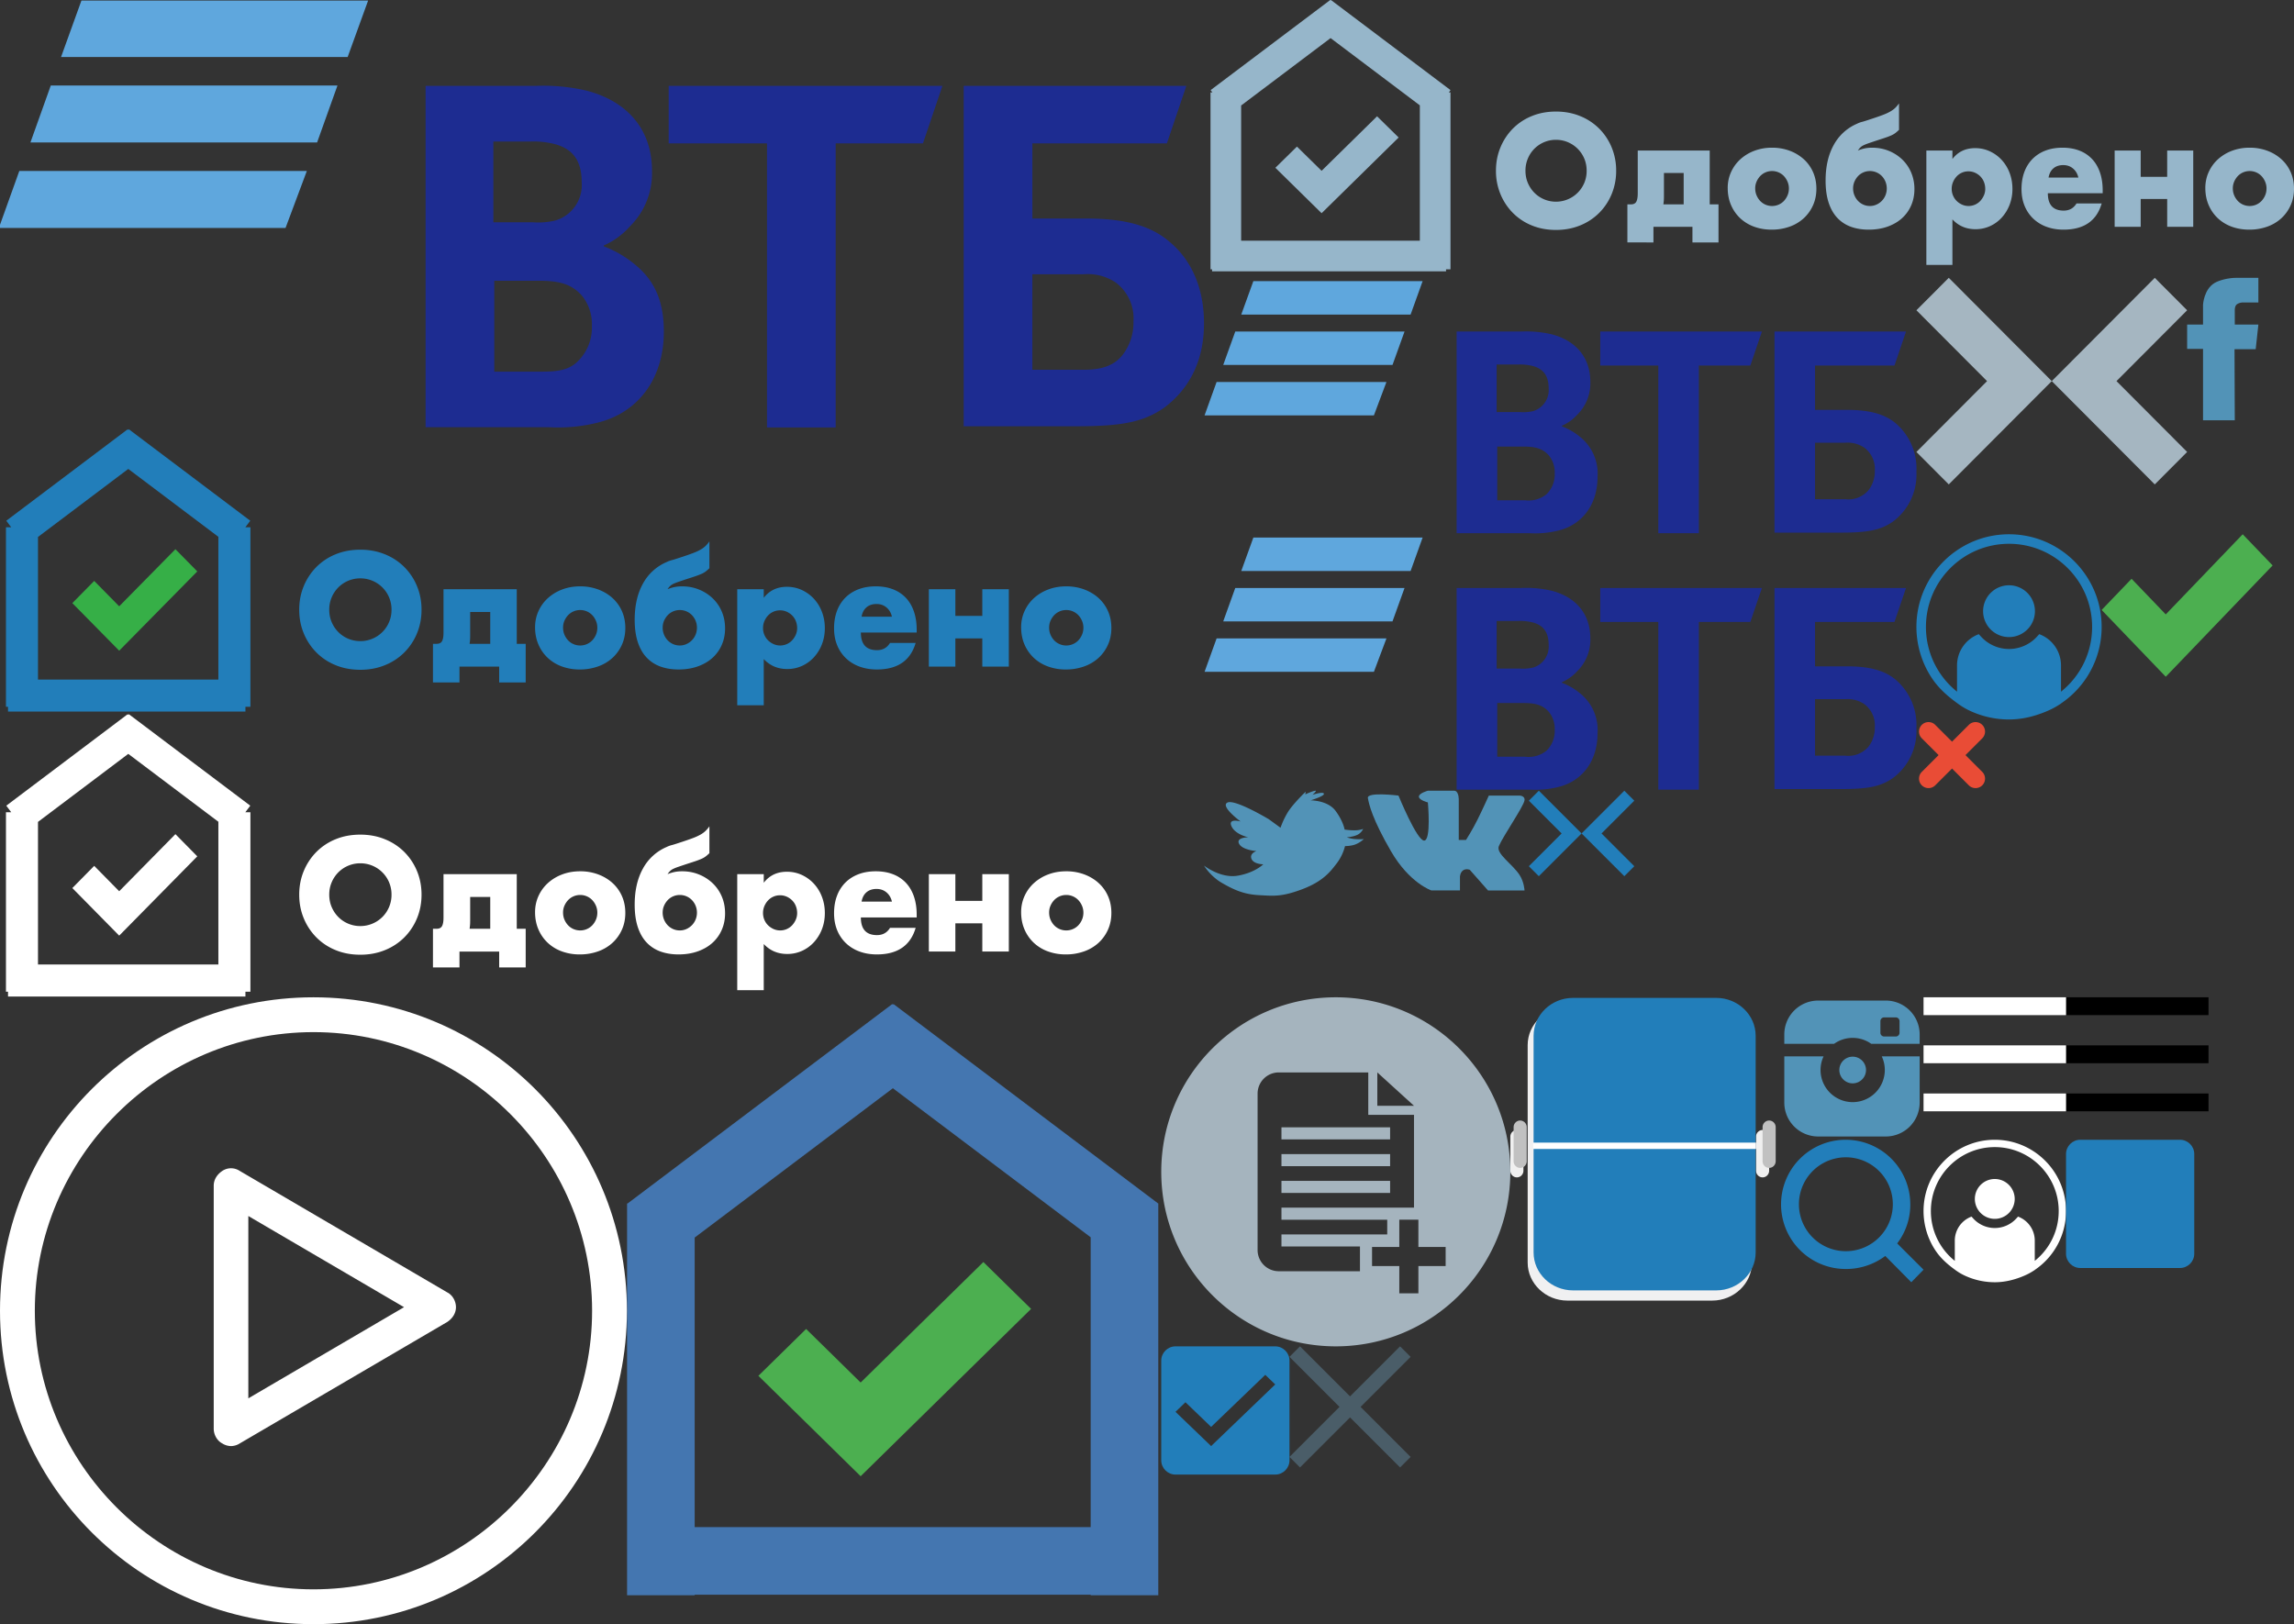 <svg width="322" height="228" viewBox="0 0 322 228" xmlns="http://www.w3.org/2000/svg" xmlns:xlink="http://www.w3.org/1999/xlink"><rect x="0" y="0" width="322" height="228" fill="#333333" stroke="none"/><svg data-name="Слой 1" viewBox="0 0 20 16" width="20" height="16" id="L1VzZXJzL2t1a2tvbWFoL3Byb2plY3RzL29kb2JyZW5vL3NyYy9tb2R1bGVzL21lbnUvc3ByaXRlLW1lbnUtYmxhY2suc3Zn" x="290" y="140" xmlns="http://www.w3.org/2000/svg"><title>sprite-menu1</title><path d="M0 0h20v2.5H0zm0 6.75h20v2.5H0zm0 6.75h20V16H0z"/></svg><svg data-name="Слой 1" viewBox="0 0 20 16" width="20" height="16" id="L1VzZXJzL2t1a2tvbWFoL3Byb2plY3RzL29kb2JyZW5vL3NyYy9tb2R1bGVzL21lbnUvc3ByaXRlLW1lbnUuc3Zn" x="270" y="140" xmlns="http://www.w3.org/2000/svg"><title>sprite-menu1</title><path fill="#fff" d="M0 0h20v2.5H0zm0 6.75h20v2.5H0zm0 6.75h20V16H0z"/></svg><svg width="26" height="26" viewBox="0 0 26 26" id="L1VzZXJzL2t1a2tvbWFoL3Byb2plY3RzL29kb2JyZW5vL3NyYy9tb2R1bGVzL21lbnUvc3ByaXRlLWNhYmluZXQtYmx1ZS5zdmc=" x="269" y="75" xmlns="http://www.w3.org/2000/svg"><title>cabinet-blue</title><g fill="none" fill-rule="evenodd"><path d="M15.7 13.233a3.63 3.63 0 0 0 .937-2.435 3.643 3.643 0 0 0-3.639-3.638 3.643 3.643 0 0 0-3.638 3.638c0 .9.333 1.766.938 2.436a3.646 3.646 0 0 0 2.7 1.199 3.647 3.647 0 0 0 2.701-1.2z" fill="#227EBA" fill-rule="nonzero"/><path d="M12.998 1.338c-6.43 0-11.66 5.232-11.66 11.664 0 3.574 1.61 6.89 4.364 9.096v-3.686a4.676 4.676 0 0 1 3.055-4.39l.3.333a5.322 5.322 0 0 0 3.941 1.75 5.322 5.322 0 0 0 3.941-1.75l.3-.332a4.676 4.676 0 0 1 3.056 4.39v3.686a11.6 11.6 0 0 0 4.367-9.097c0-6.432-5.232-11.664-11.664-11.664z"/><path d="M12.998 0C5.831 0 0 5.832 0 13.002c0 2.62.8 5.211 2.288 7.367.642.93 1.438 1.739 2.303 2.46.438.365.893.709 1.356 1.04.764.546 1.54.938 2.424 1.276a12.962 12.962 0 0 0 4.627.855 12.44 12.44 0 0 0 3.066-.398 15.63 15.63 0 0 0 2.252-.768 10.99 10.99 0 0 0 1.673-.873l.306-.196v-.014A12.932 12.932 0 0 0 26 13.001C26 5.833 20.168 0 12.998 0zm7.297 22.1v-3.688a4.676 4.676 0 0 0-3.055-4.39l-.3.333a5.322 5.322 0 0 1-3.941 1.75 5.322 5.322 0 0 1-3.941-1.75l-.3-.332a4.676 4.676 0 0 0-3.056 4.39v3.684a11.61 11.61 0 0 1-4.364-9.095c0-6.432 5.23-11.664 11.66-11.664C19.43 1.338 24.662 6.57 24.662 13c0 3.58-1.612 6.897-4.367 9.098z" fill="#227EBA" fill-rule="nonzero"/></g></svg><svg width="20" height="20" viewBox="0 0 20 20" id="L1VzZXJzL2t1a2tvbWFoL3Byb2plY3RzL29kb2JyZW5vL3NyYy9tb2R1bGVzL21lbnUvc3ByaXRlLWNhYmluZXQuc3Zn" x="270" y="160" xmlns="http://www.w3.org/2000/svg"><title>Group</title><g fill="none" fill-rule="evenodd"><path d="M12.076 10.18a2.79 2.79 0 0 0 .721-1.874A2.802 2.802 0 0 0 10 5.507a2.802 2.802 0 0 0-2.799 2.8c0 .692.256 1.357.722 1.873.53.586 1.287.922 2.077.922s1.547-.336 2.077-.922z" fill="#FFF" fill-rule="nonzero"/><path d="M9.999 1.029c-4.946 0-8.97 4.025-8.97 8.972a8.93 8.93 0 0 0 3.357 6.997v-2.835c0-1.53.957-2.862 2.35-3.376l.231.255A4.094 4.094 0 0 0 10 12.388a4.09 4.09 0 0 0 3.031-1.346l.231-.255a3.597 3.597 0 0 1 2.35 3.376V17a8.922 8.922 0 0 0 3.36-6.998c0-4.947-4.025-8.972-8.972-8.972z"/><path d="M9.999 0C4.486 0 0 4.486 0 10.001c0 2.015.615 4.009 1.76 5.668.494.714 1.106 1.337 1.772 1.892.336.28.686.545 1.043.8.587.42 1.184.721 1.865.982A9.97 9.97 0 0 0 9.999 20c.795 0 1.588-.11 2.358-.306a11.803 11.803 0 0 0 1.732-.59c.45-.19.875-.408 1.287-.673l.236-.15v-.01A9.948 9.948 0 0 0 20 10C20 4.486 15.514 0 9.999 0zm5.613 17v-2.837c0-1.53-.958-2.862-2.35-3.376l-.232.255A4.094 4.094 0 0 1 10 12.388a4.094 4.094 0 0 1-3.031-1.346l-.232-.255a3.597 3.597 0 0 0-2.35 3.376v2.835a8.93 8.93 0 0 1-3.357-6.997c0-4.947 4.024-8.972 8.97-8.972 4.947 0 8.972 4.025 8.972 8.972A8.922 8.922 0 0 1 15.61 17z" fill="#FFF" fill-rule="nonzero"/></g></svg><svg width="156" height="40" viewBox="0 0 156 40" id="L1VzZXJzL2t1a2tvbWFoL3Byb2plY3RzL29kb2JyZW5vL3NyYy9tb2R1bGVzL21lbnUvc3ByaXRlLWxvZ28tY29sb3Iuc3Zn" y="60" xmlns="http://www.w3.org/2000/svg"><title>Group 18 Copy 18</title><g fill="none" fill-rule="evenodd"><path d="M46.215 25.594c0 .635.117 1.221.35 1.758.233.536.548 1.002.946 1.398A4.332 4.332 0 0 0 50.575 30a4.382 4.382 0 0 0 3.074-1.25 4.365 4.365 0 0 0 1.306-3.156 4.37 4.37 0 0 0-.35-1.758 4.364 4.364 0 0 0-4.03-2.647 4.332 4.332 0 0 0-3.064 1.25 4.449 4.449 0 0 0-.946 1.397 4.365 4.365 0 0 0-.35 1.758zm-4.215 0c0-1.186.212-2.29.637-3.315a8.286 8.286 0 0 1 1.769-2.679 8.058 8.058 0 0 1 2.704-1.79c1.049-.43 2.203-.645 3.465-.645 1.247 0 2.399.215 3.454.646a8.146 8.146 0 0 1 2.725 1.79 8.204 8.204 0 0 1 1.778 2.678c.425 1.024.638 2.129.638 3.315s-.213 2.29-.638 3.314a8.204 8.204 0 0 1-1.778 2.68 8.146 8.146 0 0 1-2.725 1.79c-1.055.43-2.207.645-3.454.645-1.262 0-2.416-.215-3.465-.646a8.058 8.058 0 0 1-2.704-1.79 8.286 8.286 0 0 1-1.769-2.679C42.212 27.885 42 26.78 42 25.594zm26.814.318h-2.817v3.261c0 .282-.007.508-.02.678a9.22 9.22 0 0 1-.062.53h2.899v-4.47zm-7.526 4.468c.37 0 .624-.127.76-.38.138-.255.206-.65.206-1.187v-6.1h10.282v7.667h1.254v5.422h-3.722v-2.224h-5.572v2.224h-3.722V30.38h.514zm17.746-2.287c0 .367.065.702.195 1.006.13.304.301.568.514.794.212.226.466.403.76.53.296.127.607.19.936.19a2.338 2.338 0 0 0 1.697-.72c.212-.226.384-.49.514-.794.13-.304.195-.632.195-.985 0-.339-.065-.66-.195-.963a2.702 2.702 0 0 0-.514-.795 2.338 2.338 0 0 0-1.696-.72 2.338 2.338 0 0 0-1.697.72 2.743 2.743 0 0 0-.514.784c-.13.296-.195.614-.195.953zm-3.928-.042c0-.805.158-1.557.473-2.256a5.531 5.531 0 0 1 1.316-1.821 6.221 6.221 0 0 1 2.005-1.218c.774-.297 1.62-.445 2.54-.445a7.14 7.14 0 0 1 2.518.434c.775.29 1.447.692 2.015 1.208a5.407 5.407 0 0 1 1.327 1.842c.315.713.473 1.5.473 2.362 0 .86-.161 1.648-.483 2.361a5.597 5.597 0 0 1-1.327 1.842 5.9 5.9 0 0 1-2.025 1.197 7.537 7.537 0 0 1-2.56.424 7.213 7.213 0 0 1-2.509-.424 5.757 5.757 0 0 1-1.984-1.207 5.6 5.6 0 0 1-1.306-1.874c-.315-.728-.473-1.536-.473-2.425zm20.316-2.415a2.338 2.338 0 0 0-1.696.72 2.743 2.743 0 0 0-.514.784c-.13.296-.196.621-.196.974a2.572 2.572 0 0 0 .689 1.758 2.4 2.4 0 0 0 .76.54c.296.134.614.201.957.201.33 0 .64-.067.936-.2.294-.135.551-.315.77-.541.22-.226.391-.49.515-.794.123-.304.185-.625.185-.964a2.535 2.535 0 0 0-.7-1.758 2.372 2.372 0 0 0-1.706-.72zm4.154-5.866a6.275 6.275 0 0 1-.525.455 2.84 2.84 0 0 1-.565.328 9.76 9.76 0 0 1-.823.318c-.329.113-.76.254-1.295.424-.466.155-.843.282-1.131.38-.288.1-.52.191-.7.276a1.787 1.787 0 0 0-.42.265 2.278 2.278 0 0 0-.299.328l-.123.17c.315-.127.634-.226.956-.297.322-.07.689-.106 1.1-.106.836 0 1.621.148 2.355.445a6.037 6.037 0 0 1 1.922 1.228 5.574 5.574 0 0 1 1.285 1.864c.309.72.463 1.51.463 2.372 0 .833-.154 1.603-.463 2.309a5.27 5.27 0 0 1-1.305 1.82c-.562.51-1.248.908-2.057 1.198-.809.289-1.713.434-2.714.434-.918 0-1.755-.134-2.509-.403a4.952 4.952 0 0 1-1.943-1.25c-.541-.564-.96-1.288-1.254-2.17-.295-.883-.442-1.938-.442-3.166 0-1.977.384-3.66 1.151-5.051a6.836 6.836 0 0 1 3.331-3.04 3.73 3.73 0 0 1 .792-.285c.13-.036.295-.085.494-.149.198-.063.49-.159.874-.286.603-.197 1.11-.374 1.521-.53a7.468 7.468 0 0 0 1.049-.476 3.59 3.59 0 0 0 .72-.518 4.4 4.4 0 0 0 .555-.657v3.77zm12.317 8.408c0-.34-.058-.66-.175-.964a2.32 2.32 0 0 0-.504-.794 2.517 2.517 0 0 0-.77-.54 2.28 2.28 0 0 0-.957-.201 2.287 2.287 0 0 0-1.676.72c-.212.226-.384.49-.514.794-.13.303-.195.625-.195.964 0 .338.061.656.185.953.123.296.295.554.514.773.22.218.476.395.771.53.295.133.607.2.936.2a2.287 2.287 0 0 0 1.676-.72c.212-.226.383-.487.514-.783.13-.297.195-.608.195-.932zM107.205 39h-3.722V22.714h3.722v1.207c.795-1.03 1.878-1.546 3.248-1.546.754 0 1.457.152 2.108.455a5.347 5.347 0 0 1 1.697 1.24 5.62 5.62 0 0 1 1.12 1.842c.268.706.401 1.46.401 2.266 0 .805-.133 1.553-.4 2.245a5.799 5.799 0 0 1-1.111 1.821 5.13 5.13 0 0 1-1.676 1.228 4.956 4.956 0 0 1-2.097.445c-1.316 0-2.413-.466-3.29-1.398V39zm17.992-12.432c-.123-.536-.377-.967-.76-1.292-.385-.324-.85-.487-1.4-.487-.575 0-1.044.155-1.408.466-.363.31-.593.748-.689 1.313h4.257zm-4.36 2.224c0 1.652.755 2.478 2.263 2.478.808 0 1.418-.34 1.83-1.017h3.598c-.726 2.485-2.543 3.728-5.449 3.728-.891 0-1.707-.138-2.447-.413a5.434 5.434 0 0 1-1.902-1.176 5.245 5.245 0 0 1-1.224-1.821c-.287-.706-.431-1.497-.431-2.372 0-.904.137-1.72.41-2.446a5.162 5.162 0 0 1 1.173-1.853c.507-.509 1.12-.9 1.84-1.176.72-.275 1.532-.413 2.437-.413.891 0 1.693.138 2.406.413a4.856 4.856 0 0 1 1.81 1.197c.493.522.87 1.161 1.13 1.916.26.756.391 1.607.391 2.553v.402h-7.834zm17.047-2.33v-3.748h3.722v10.864h-3.722v-3.96h-3.783v3.96h-3.722V22.714h3.722v3.748h3.783zm9.377 1.631c0 .367.065.702.195 1.006.13.304.302.568.514.794a2.338 2.338 0 0 0 1.696.72 2.338 2.338 0 0 0 1.697-.72c.213-.226.384-.49.514-.794.13-.304.196-.632.196-.985 0-.339-.066-.66-.196-.963a2.702 2.702 0 0 0-.514-.795 2.338 2.338 0 0 0-1.696-.72 2.338 2.338 0 0 0-1.697.72 2.743 2.743 0 0 0-.514.784c-.13.296-.195.614-.195.953zm-3.928-.042c0-.805.158-1.557.473-2.256a5.531 5.531 0 0 1 1.316-1.821 6.221 6.221 0 0 1 2.005-1.218c.775-.297 1.621-.445 2.54-.445a7.14 7.14 0 0 1 2.519.434c.774.29 1.446.692 2.015 1.208a5.407 5.407 0 0 1 1.326 1.842c.315.713.473 1.5.473 2.362 0 .86-.161 1.648-.483 2.361a5.597 5.597 0 0 1-1.327 1.842 5.9 5.9 0 0 1-2.025 1.197 7.537 7.537 0 0 1-2.56.424 7.213 7.213 0 0 1-2.509-.424 5.757 5.757 0 0 1-1.984-1.207 5.6 5.6 0 0 1-1.306-1.874c-.315-.728-.473-1.536-.473-2.425z" fill="#227EBA"/><g fill-rule="nonzero"><path fill="#36AF47" d="M27.692 20.213l-3.069-3.116-7.892 8.014-3.508-3.562-3.07 3.116 6.578 6.679z"/><path d="M30.653 15.358l-12.648-9.53-12.672 9.55v20.017h25.32V15.358zm3.785-1.34h.711v25.198h-.699v.676H1.126v-.676h-.29V14.018h.737l-.691-.917L17.924.259l.081.108.082-.108L35.129 13.1l-.691.917z" fill="#227EBA"/></g></g></svg><svg width="156" height="40" viewBox="0 0 156 40" id="L1VzZXJzL2t1a2tvbWFoL3Byb2plY3RzL29kb2JyZW5vL3NyYy9tb2R1bGVzL21lbnUvc3ByaXRlLWxvZ28td2hpdGUuc3Zn" y="100" xmlns="http://www.w3.org/2000/svg"><title>Group 18 Copy 18</title><g fill="#FFF" fill-rule="evenodd"><path d="M46.215 25.594c0 .635.117 1.221.35 1.758.233.536.548 1.002.946 1.398A4.332 4.332 0 0 0 50.575 30a4.382 4.382 0 0 0 3.074-1.25 4.365 4.365 0 0 0 1.306-3.156 4.37 4.37 0 0 0-.35-1.758 4.364 4.364 0 0 0-4.03-2.647 4.332 4.332 0 0 0-3.064 1.25 4.449 4.449 0 0 0-.946 1.397 4.365 4.365 0 0 0-.35 1.758zm-4.215 0c0-1.186.212-2.29.637-3.315a8.286 8.286 0 0 1 1.769-2.679 8.058 8.058 0 0 1 2.704-1.79c1.049-.43 2.203-.645 3.465-.645 1.247 0 2.399.215 3.454.646a8.146 8.146 0 0 1 2.725 1.79 8.204 8.204 0 0 1 1.778 2.678c.425 1.024.638 2.129.638 3.315s-.213 2.29-.638 3.314a8.204 8.204 0 0 1-1.778 2.68 8.146 8.146 0 0 1-2.725 1.79c-1.055.43-2.207.645-3.454.645-1.262 0-2.416-.215-3.465-.646a8.058 8.058 0 0 1-2.704-1.79 8.286 8.286 0 0 1-1.769-2.679C42.212 27.885 42 26.78 42 25.594zm26.814.318h-2.817v3.261c0 .282-.007.508-.02.678a9.22 9.22 0 0 1-.062.53h2.899v-4.47zm-7.526 4.468c.37 0 .624-.127.76-.38.138-.255.206-.65.206-1.187v-6.1h10.282v7.667h1.254v5.422h-3.722v-2.224h-5.572v2.224h-3.722V30.38h.514zm17.746-2.287c0 .367.065.702.195 1.006.13.304.301.568.514.794.212.226.466.403.76.53.296.127.607.19.936.19a2.338 2.338 0 0 0 1.697-.72c.212-.226.384-.49.514-.794.13-.304.195-.632.195-.985 0-.339-.065-.66-.195-.963a2.702 2.702 0 0 0-.514-.795 2.338 2.338 0 0 0-1.696-.72 2.338 2.338 0 0 0-1.697.72 2.743 2.743 0 0 0-.514.784c-.13.296-.195.614-.195.953zm-3.928-.042c0-.805.158-1.557.473-2.256a5.531 5.531 0 0 1 1.316-1.821 6.221 6.221 0 0 1 2.005-1.218c.774-.297 1.62-.445 2.54-.445a7.14 7.14 0 0 1 2.518.434c.775.29 1.447.692 2.015 1.208a5.407 5.407 0 0 1 1.327 1.842c.315.713.473 1.5.473 2.362 0 .86-.161 1.648-.483 2.361a5.597 5.597 0 0 1-1.327 1.842 5.9 5.9 0 0 1-2.025 1.197 7.537 7.537 0 0 1-2.56.424 7.213 7.213 0 0 1-2.509-.424 5.757 5.757 0 0 1-1.984-1.207 5.6 5.6 0 0 1-1.306-1.874c-.315-.728-.473-1.536-.473-2.425zm20.316-2.415a2.338 2.338 0 0 0-1.696.72 2.743 2.743 0 0 0-.514.784c-.13.296-.196.621-.196.974a2.572 2.572 0 0 0 .689 1.758 2.4 2.4 0 0 0 .76.54c.296.134.614.201.957.201.33 0 .64-.067.936-.2.294-.135.551-.315.77-.541.22-.226.391-.49.515-.794.123-.304.185-.625.185-.964a2.535 2.535 0 0 0-.7-1.758 2.372 2.372 0 0 0-1.706-.72zm4.154-5.866a6.275 6.275 0 0 1-.525.455 2.84 2.84 0 0 1-.565.328 9.76 9.76 0 0 1-.823.318c-.329.113-.76.254-1.295.424-.466.155-.843.282-1.131.38-.288.1-.52.191-.7.276a1.787 1.787 0 0 0-.42.265 2.278 2.278 0 0 0-.299.328l-.123.17c.315-.127.634-.226.956-.297.322-.07.689-.106 1.1-.106.836 0 1.621.148 2.355.445a6.037 6.037 0 0 1 1.922 1.228 5.574 5.574 0 0 1 1.285 1.864c.309.72.463 1.51.463 2.372 0 .833-.154 1.603-.463 2.309a5.27 5.27 0 0 1-1.305 1.82c-.562.51-1.248.908-2.057 1.198-.809.289-1.713.434-2.714.434-.918 0-1.755-.134-2.509-.403a4.952 4.952 0 0 1-1.943-1.25c-.541-.564-.96-1.288-1.254-2.17-.295-.883-.442-1.938-.442-3.166 0-1.977.384-3.66 1.151-5.051a6.836 6.836 0 0 1 3.331-3.04 3.73 3.73 0 0 1 .792-.285c.13-.036.295-.085.494-.149.198-.063.49-.159.874-.286.603-.197 1.11-.374 1.521-.53a7.468 7.468 0 0 0 1.049-.476 3.59 3.59 0 0 0 .72-.518 4.4 4.4 0 0 0 .555-.657v3.77zm12.317 8.408c0-.34-.058-.66-.175-.964a2.32 2.32 0 0 0-.504-.794 2.517 2.517 0 0 0-.77-.54 2.28 2.28 0 0 0-.957-.201 2.287 2.287 0 0 0-1.676.72c-.212.226-.384.49-.514.794-.13.303-.195.625-.195.964 0 .338.061.656.185.953.123.296.295.554.514.773.22.218.476.395.771.53.295.133.607.2.936.2a2.287 2.287 0 0 0 1.676-.72c.212-.226.383-.487.514-.783.13-.297.195-.608.195-.932zM107.205 39h-3.722V22.714h3.722v1.207c.795-1.03 1.878-1.546 3.248-1.546.754 0 1.457.152 2.108.455a5.347 5.347 0 0 1 1.697 1.24 5.62 5.62 0 0 1 1.12 1.842c.268.706.401 1.46.401 2.266 0 .805-.133 1.553-.4 2.245a5.799 5.799 0 0 1-1.111 1.821 5.13 5.13 0 0 1-1.676 1.228 4.956 4.956 0 0 1-2.097.445c-1.316 0-2.413-.466-3.29-1.398V39zm17.992-12.432c-.123-.536-.377-.967-.76-1.292-.385-.324-.85-.487-1.4-.487-.575 0-1.044.155-1.408.466-.363.31-.593.748-.689 1.313h4.257zm-4.36 2.224c0 1.652.755 2.478 2.263 2.478.808 0 1.418-.34 1.83-1.017h3.598c-.726 2.485-2.543 3.728-5.449 3.728-.891 0-1.707-.138-2.447-.413a5.434 5.434 0 0 1-1.902-1.176 5.245 5.245 0 0 1-1.224-1.821c-.287-.706-.431-1.497-.431-2.372 0-.904.137-1.72.41-2.446a5.162 5.162 0 0 1 1.173-1.853c.507-.509 1.12-.9 1.84-1.176.72-.275 1.532-.413 2.437-.413.891 0 1.693.138 2.406.413a4.856 4.856 0 0 1 1.81 1.197c.493.522.87 1.161 1.13 1.916.26.756.391 1.607.391 2.553v.402h-7.834zm17.047-2.33v-3.748h3.722v10.864h-3.722v-3.96h-3.783v3.96h-3.722V22.714h3.722v3.748h3.783zm9.377 1.631c0 .367.065.702.195 1.006.13.304.302.568.514.794a2.338 2.338 0 0 0 1.696.72 2.338 2.338 0 0 0 1.697-.72c.213-.226.384-.49.514-.794.13-.304.196-.632.196-.985 0-.339-.066-.66-.196-.963a2.702 2.702 0 0 0-.514-.795 2.338 2.338 0 0 0-1.696-.72 2.338 2.338 0 0 0-1.697.72 2.743 2.743 0 0 0-.514.784c-.13.296-.195.614-.195.953zm-3.928-.042c0-.805.158-1.557.473-2.256a5.531 5.531 0 0 1 1.316-1.821 6.221 6.221 0 0 1 2.005-1.218c.775-.297 1.621-.445 2.54-.445a7.14 7.14 0 0 1 2.519.434c.774.29 1.446.692 2.015 1.208a5.407 5.407 0 0 1 1.326 1.842c.315.713.473 1.5.473 2.362 0 .86-.161 1.648-.483 2.361a5.597 5.597 0 0 1-1.327 1.842 5.9 5.9 0 0 1-2.025 1.197 7.537 7.537 0 0 1-2.56.424 7.213 7.213 0 0 1-2.509-.424 5.757 5.757 0 0 1-1.984-1.207 5.6 5.6 0 0 1-1.306-1.874c-.315-.728-.473-1.536-.473-2.425z"/><g fill-rule="nonzero"><path d="M27.692 20.213l-3.069-3.116-7.892 8.014-3.508-3.562-3.07 3.116 6.578 6.679z"/><path d="M30.653 15.358l-12.648-9.53-12.672 9.55v20.017h25.32V15.358zm3.785-1.34h.711v25.198h-.699v.676H1.126v-.676h-.29V14.018h.737l-.691-.917L17.924.259l.081.108.082-.108L35.129 13.1l-.691.917z"/></g></g></svg><svg width="10" height="10" viewBox="0 0 10 10" id="L1VzZXJzL2t1a2tvbWFoL3Byb2plY3RzL29kb2JyZW5vL3NyYy9tb2R1bGVzL2RvY3Mvc3ByaXRlLWRlbGV0ZS5zdmc=" x="269" y="101" xmlns="http://www.w3.org/2000/svg"><title>Combined Shape</title><path d="M5 3.114L2.643.757A1.333 1.333 0 0 0 .757 2.643L3.114 5 .757 7.357a1.333 1.333 0 1 0 1.886 1.886L5 6.886l2.357 2.357a1.333 1.333 0 1 0 1.886-1.886L6.886 5l2.357-2.357A1.333 1.333 0 1 0 7.357.757L5 3.114z" fill="#E94C36" fill-rule="evenodd"/></svg><svg width="49" height="49" viewBox="0 0 49 49" id="L1VzZXJzL2t1a2tvbWFoL3Byb2plY3RzL29kb2JyZW5vL3NyYy9tb2R1bGVzL2RvY3Mvc3ByaXRlLXVwbG9hZC5zdmc=" x="163" y="140" xmlns="http://www.w3.org/2000/svg"><title>Group</title><g fill="#A5B4BE"><path d="M16.874 18.252h15.25v1.694h-15.25zm0 7.518h15.25v1.694h-15.25zm0-3.759h15.25v1.694h-15.25z"/><path d="M24.5 0C10.968 0 0 10.97 0 24.5S10.969 49 24.5 49C38.03 49 49 38.03 49 24.5S38.03 0 24.5 0zm5.829 10.546l5.148 4.682h-5.148v-4.682zm-2.436 24.501v3.407H16.5a2.976 2.976 0 0 1-2.977-2.977V13.522a2.977 2.977 0 0 1 2.977-2.976h12.559v5.953h6.418v13.028H31.72v.002H16.874v1.694H31.72v2.064H16.874v1.695h11.02v.065zm12.027 2.68h-3.826v3.827h-2.68v-3.826h-3.826v-2.68h3.826V31.22h2.68v3.827h3.826v2.68z"/></g></svg><svg width="75" height="84" viewBox="0 0 75 84" id="L1VzZXJzL2t1a2tvbWFoL3Byb2plY3RzL29kb2JyZW5vL3NyYy9tb2R1bGVzL2RvbmUvc3ByaXRlLWxvZ28tYmlnLnN2Zw==" x="88" y="140" xmlns="http://www.w3.org/2000/svg"><title>Group 27</title><g fill="none"><path fill="#4CAF50" d="M56.73 43.741l-6.698-6.577-17.225 16.913-7.656-7.517-6.699 6.577 14.355 14.094z"/><path d="M65.095 33.689L37.33 12.766 9.509 33.73v40.641h55.586V33.69zm9.47-4.746h.02v.014l.02.016-.02.027v54.94h-9.49v-.077H9.51v.077H.019V28.943h.075l37.156-28 .08.107.08-.106 37.156 27.999z" fill="#4476B0"/></g></svg><svg width="10" height="20" viewBox="0 0 10 20" id="L1VzZXJzL2t1a2tvbWFoL3Byb2plY3RzL29kb2JyZW5vL3NyYy9tb2R1bGVzL2Zvb3Rlci9zcHJpdGUtZmIuc3Zn" x="307" y="39" xmlns="http://www.w3.org/2000/svg"><title>facebook</title><path d="M2.232 20h4.456l-.036-9.98h2.971L10 6.563H6.688V4.456s0-.56.334-.77c.333-.209.717-.229.717-.229H10V0H6.906C5.769 0 4.488.338 3.84.73c-1.5.904-1.61 3.051-1.61 3.051v2.782H0V9.98h2.232V20z" fill="#5293B7"/></svg><svg width="20" height="20" viewBox="0 0 20 20" id="L1VzZXJzL2t1a2tvbWFoL3Byb2plY3RzL29kb2JyZW5vL3NyYy9tb2R1bGVzL2Zvb3Rlci9zcHJpdGUtaW5zLnN2Zw==" x="250" y="140" xmlns="http://www.w3.org/2000/svg"><title>instagram</title><path d="M11.925 10.207c0-1.032-.84-1.872-1.872-1.872s-1.872.84-1.872 1.872c0 1.033.84 1.873 1.872 1.873 1.033 0 1.872-.84 1.872-1.873zm2.638 0a4.515 4.515 0 0 1-4.51 4.51 4.515 4.515 0 0 1-4.51-4.51c0-.685.154-1.334.428-1.916H.456v6.5a4.754 4.754 0 0 0 4.748 4.748h9.503a4.754 4.754 0 0 0 4.749-4.749V8.291h-5.321c.274.582.428 1.231.428 1.916zm-.618-6.86a.53.53 0 0 1 .528-.528h1.63a.53.53 0 0 1 .528.528v1.63a.53.53 0 0 1-.528.528h-1.63a.529.529 0 0 1-.528-.528v-1.63zm-3.892 2.35c.972 0 1.873.31 2.61.835h6.793V5.21A4.754 4.754 0 0 0 14.707.46H5.204A4.754 4.754 0 0 0 .456 5.21v1.322h6.987a4.483 4.483 0 0 1 2.61-.835z" fill="#5293B7"/></svg><svg width="153" height="39" viewBox="0 0 153 39" id="L1VzZXJzL2t1a2tvbWFoL3Byb2plY3RzL29kb2JyZW5vL3NyYy9tb2R1bGVzL2Zvb3Rlci9zcHJpdGUtbG9nby5zdmc=" x="169" xmlns="http://www.w3.org/2000/svg"><title>Group 18 Copy 18</title><g fill="#96B6CA" fill-rule="evenodd"><path d="M45.124 24.97c0 .626.115 1.204.344 1.733.229.529.539.988.93 1.378a4.244 4.244 0 0 0 3.01 1.232 4.305 4.305 0 0 0 3.96-2.61 4.315 4.315 0 0 0 .343-1.733c0-.627-.114-1.204-.343-1.733a4.303 4.303 0 0 0-2.314-2.286 4.244 4.244 0 0 0-1.646-.324 4.244 4.244 0 0 0-3.94 2.61 4.315 4.315 0 0 0-.344 1.733zm-4.142 0c0-1.17.209-2.259.627-3.268a8.171 8.171 0 0 1 1.737-2.641 7.916 7.916 0 0 1 2.657-1.764c1.03-.425 2.165-.637 3.405-.637 1.226 0 2.357.212 3.394.637a8.003 8.003 0 0 1 2.677 1.764 8.09 8.09 0 0 1 1.748 2.641 8.461 8.461 0 0 1 .627 3.268 8.47 8.47 0 0 1-.627 3.267 8.09 8.09 0 0 1-1.748 2.641 8.003 8.003 0 0 1-2.677 1.765c-1.037.424-2.168.637-3.394.637-1.24 0-2.374-.213-3.405-.637a7.916 7.916 0 0 1-2.657-1.765 8.171 8.171 0 0 1-1.737-2.64 8.461 8.461 0 0 1-.627-3.268zm26.348.313h-2.768v3.215c0 .279-.007.501-.02.668a7.815 7.815 0 0 1-.061.522h2.849v-4.405zm-7.395 4.405c.363 0 .613-.125.747-.375.135-.251.202-.64.202-1.17V22.13h10.103v7.558h1.232v5.345h-3.657v-2.192h-5.475v2.192H59.43v-5.345h.505zm17.437-2.255c0 .362.064.693.192.992.128.3.296.56.505.783a2.29 2.29 0 0 0 1.667.71 2.29 2.29 0 0 0 1.667-.71c.209-.223.377-.484.505-.783.128-.3.192-.623.192-.97 0-.335-.064-.651-.192-.95-.128-.3-.296-.56-.505-.784a2.29 2.29 0 0 0-1.667-.71 2.29 2.29 0 0 0-1.667.71c-.209.223-.377.48-.505.773a2.317 2.317 0 0 0-.192.94zm-3.86-.041c0-.794.155-1.535.465-2.224a5.456 5.456 0 0 1 1.293-1.795 6.11 6.11 0 0 1 1.97-1.201 6.904 6.904 0 0 1 2.496-.438 6.98 6.98 0 0 1 2.475.428 6.084 6.084 0 0 1 1.98 1.19 5.33 5.33 0 0 1 1.303 1.816c.31.703.465 1.479.465 2.328 0 .85-.158 1.625-.475 2.328a5.517 5.517 0 0 1-1.303 1.817 5.794 5.794 0 0 1-1.99 1.18 7.384 7.384 0 0 1-2.516.417c-.889 0-1.71-.14-2.465-.418a5.654 5.654 0 0 1-1.95-1.19 5.52 5.52 0 0 1-1.283-1.848c-.31-.717-.464-1.513-.464-2.39zm19.963-2.38a2.29 2.29 0 0 0-1.667.71c-.208.222-.377.48-.505.772a2.369 2.369 0 0 0-.192.96c0 .334.061.651.182.95.121.3.286.56.495.783.209.223.458.4.748.533.29.132.603.198.94.198.323 0 .63-.066.919-.198a2.42 2.42 0 0 0 1.263-1.315c.12-.3.181-.617.181-.95a2.506 2.506 0 0 0-.687-1.734 2.33 2.33 0 0 0-1.677-.71zm4.082-5.784a6.35 6.35 0 0 1-.515.449c-.155.118-.34.226-.556.324a9.572 9.572 0 0 1-.808.313c-.324.111-.748.25-1.273.417-.458.153-.829.279-1.111.376a6.75 6.75 0 0 0-.687.272c-.176.083-.314.17-.415.26a2.4 2.4 0 0 0-.293.324l-.12.167a5.86 5.86 0 0 1 .939-.292 5.06 5.06 0 0 1 1.08-.104c.822 0 1.593.146 2.314.438a5.93 5.93 0 0 1 1.89 1.211c.538.515.96 1.127 1.262 1.837a5.9 5.9 0 0 1 .455 2.339c0 .821-.152 1.58-.455 2.276a5.196 5.196 0 0 1-1.283 1.795c-.552.501-1.226.894-2.02 1.18-.795.285-1.684.428-2.667.428-.903 0-1.725-.132-2.466-.397a4.864 4.864 0 0 1-1.909-1.232c-.532-.557-.943-1.27-1.232-2.14-.29-.87-.435-1.91-.435-3.121 0-1.949.377-3.609 1.132-4.98a6.725 6.725 0 0 1 3.273-2.996 3.659 3.659 0 0 1 .778-.282c.128-.035.29-.083.485-.146.195-.063.481-.157.858-.282a36.479 36.479 0 0 0 1.496-.522c.404-.153.747-.31 1.03-.47.283-.16.519-.33.707-.511.189-.181.37-.397.546-.647v3.716zm12.103 8.289c0-.334-.057-.65-.172-.95-.114-.3-.28-.56-.495-.783a2.473 2.473 0 0 0-.758-.532 2.235 2.235 0 0 0-.94-.199 2.247 2.247 0 0 0-1.647.71 2.665 2.665 0 0 0-.504.783 2.39 2.39 0 0 0-.192.95c0 .334.06.647.182.94.121.292.29.546.505.762.215.215.468.39.758.522s.596.198.919.198a2.247 2.247 0 0 0 1.647-.71c.208-.223.377-.48.505-.772a2.27 2.27 0 0 0 .192-.919zm-4.607 10.669h-3.657V22.13h3.657v1.19c.781-1.016 1.845-1.524 3.192-1.524.741 0 1.432.15 2.071.45.64.298 1.196.705 1.667 1.22a5.572 5.572 0 0 1 1.102 1.817c.262.696.394 1.44.394 2.234a6.12 6.12 0 0 1-.394 2.213 5.72 5.72 0 0 1-1.092 1.796 5.041 5.041 0 0 1-1.646 1.21 4.856 4.856 0 0 1-2.061.44c-1.293 0-2.37-.46-3.233-1.379v6.389zm17.68-12.256c-.122-.529-.37-.953-.748-1.273-.377-.32-.835-.48-1.374-.48-.566 0-1.027.152-1.384.459-.357.306-.583.737-.677 1.294h4.183zm-4.284 2.192c0 1.629.74 2.443 2.223 2.443.794 0 1.394-.334 1.798-1.002h3.536c-.714 2.45-2.499 3.675-5.355 3.675-.875 0-1.677-.136-2.404-.407a5.337 5.337 0 0 1-1.869-1.16 5.172 5.172 0 0 1-1.202-1.795c-.283-.696-.425-1.475-.425-2.338 0-.891.135-1.695.405-2.412a5.09 5.09 0 0 1 1.151-1.827 5.08 5.08 0 0 1 1.809-1.158c.707-.272 1.505-.407 2.394-.407.876 0 1.664.135 2.364.407a4.77 4.77 0 0 1 1.778 1.18c.485.514.855 1.144 1.111 1.889.256.745.384 1.583.384 2.516v.396h-7.698zm16.75-2.296V22.13h3.657v10.711H135.2v-3.904h-3.718v3.904h-3.657v-10.71h3.657v3.695h3.718zm9.214 1.607c0 .362.064.693.192.992.128.3.296.56.505.783a2.29 2.29 0 0 0 1.667.71 2.29 2.29 0 0 0 1.667-.71c.209-.223.377-.484.505-.783.128-.3.192-.623.192-.97 0-.335-.064-.651-.192-.95-.128-.3-.296-.56-.505-.784a2.29 2.29 0 0 0-1.667-.71 2.29 2.29 0 0 0-1.667.71c-.209.223-.377.48-.505.773a2.317 2.317 0 0 0-.192.94zm-3.86-.041c0-.794.155-1.535.465-2.224a5.456 5.456 0 0 1 1.293-1.795 6.11 6.11 0 0 1 1.97-1.201 6.904 6.904 0 0 1 2.496-.438 6.98 6.98 0 0 1 2.475.428 6.084 6.084 0 0 1 1.98 1.19 5.33 5.33 0 0 1 1.303 1.816c.31.703.465 1.479.465 2.328 0 .85-.158 1.625-.475 2.328a5.517 5.517 0 0 1-1.303 1.817 5.794 5.794 0 0 1-1.99 1.18 7.384 7.384 0 0 1-2.516.417c-.889 0-1.71-.14-2.465-.418a5.654 5.654 0 0 1-1.95-1.19 5.52 5.52 0 0 1-1.283-1.848c-.31-.717-.464-1.513-.464-2.39z" transform="translate(0 -1)"/><g fill-rule="nonzero"><path d="M27.321 20.302l-3.028-2.976-7.786 7.652-3.461-3.401-3.028 2.976 6.489 6.377z" transform="translate(0 -1)"/><path d="M30.298 15.79L17.769 6.347l-12.554 9.46V34.79h25.083v-19zm4.06-1.812h.242V38.81h-.624v.283H1.134v-.283h-.22V13.978h.266l-.248-.33L17.728.994l.041.054.041-.054L34.606 13.65l-.248.329z" transform="translate(0 -1)"/></g></g></svg><svg width="23" height="15" viewBox="0 0 23 15" id="L1VzZXJzL2t1a2tvbWFoL3Byb2plY3RzL29kb2JyZW5vL3NyYy9tb2R1bGVzL2Zvb3Rlci9zcHJpdGUtdHcuc3Zn" x="169" y="111" xmlns="http://www.w3.org/2000/svg"><title>twitter</title><path d="M0 10.51s.877 1.482 2.502 2.425c1.842 1.07 3.235 1.625 5.247 1.728 2.012.103 3.103.26 5.975-.81 3.083-1.148 4.103-2.613 4.949-3.711a6.7 6.7 0 0 0 1.122-2.366s.808.004 1.406-.219c.721-.267 1.231-.761 1.231-.761s-.725.048-1.414-.026c-.507-.055-.979-.232-.979-.232s.92-.054 1.523-.361c.549-.28.781-.811.781-.811s-.497.177-1.047.193c-.772.023-1.561-.103-1.561-.103s-.163-1.136-1.273-2.633c-1.11-1.496-3.5-1.468-3.5-1.468s1.974-.595 1.87-.937C16.73.076 15.228.58 15.228.58s.633-.567.441-.578c-.314-.02-1.454.515-1.454.515l.068-.387s-1.766 1.678-2.509 2.875a11.714 11.714 0 0 0-1.033 2.193L9.11 4.01S4.35 1.147 3.29 1.663C2.23 2.179 5.139 4.32 5.139 4.32s-1.822-.516-1.278.67c.544 1.187 2.366 1.548 2.366 1.548s-1.768 0-1.306.903c.463.902 2.448 1.031 2.448 1.031s-1.006.31-.707 1.084c.299.774 1.658.774 1.658.774s-1.169 1.186-3.589 1.599C2.311 12.342 0 10.51 0 10.51z" fill="#5293B7"/></svg><svg width="22" height="14" viewBox="0 0 22 14" id="L1VzZXJzL2t1a2tvbWFoL3Byb2plY3RzL29kb2JyZW5vL3NyYy9tb2R1bGVzL2Zvb3Rlci9zcHJpdGUtdmsuc3Zn" x="192" y="111" xmlns="http://www.w3.org/2000/svg"><title>vkontakte</title><path d="M.004 1.024C-.147.128 4.3.683 4.3.683S6.88 7 7.898 7c1.018 0 .528-5.357.528-5.357s-1.262-.32-1.262-.81C7.164.34 8.426 0 8.426 0h3.712c.445 0 .622.704.622 1.174v5.74h1.017s.906-1.418 1.62-2.86c.716-1.439 1.583-3.37 1.583-3.37h4.315s.791.021.697.661c-.128.872-2.999 5.008-3.599 6.424-.452 1.067 1.9 2.512 2.902 4.055.65 1.002.697 2.177.697 2.177h-5.125l-2.562-2.903s-.528-.213-.942.086c-.415.299-.434.896-.434.896V14H8.916s-3.071-1.024-5.671-5.506S.155 1.92.004 1.024z" fill="#5293B7"/></svg><svg data-name="Layer 1" viewBox="0 0 100 36" width="100" height="36" id="L1VzZXJzL2t1a2tvbWFoL3Byb2plY3RzL29kb2JyZW5vL3NyYy9tb2R1bGVzL2Zvb3Rlci9zcHJpdGUtdnRiLnN2Zw==" x="169" y="39" xmlns="http://www.w3.org/2000/svg"><title>Монтажная область 1</title><path d="M29 5.16H5.23l1.7-4.7h23.76zm-.85 2.38H4.39L2.7 12.23h23.76zm-2.54 7.08H1.77L.08 19.31h23.77z" fill="#5fa7dd"/><path d="M85.77 31.08H90a3.71 3.71 0 0 0 3.31-1.31 4.36 4.36 0 0 0 .85-2.69 3.72 3.72 0 0 0-1.46-3.23 4.19 4.19 0 0 0-2.7-.7h-4.23zm-5.69 4.77V7.54h18.46l-1.62 4.77H85.77v6.23h4.54c3.69 0 5.62.85 6.92 2a8.36 8.36 0 0 1 2.77 6.69 8.21 8.21 0 0 1-3.31 7c-1.77 1.23-3.62 1.54-7.38 1.54h-9.23zm-16.31 0V12.31h-8.15V7.54h22.69l-1.62 4.77h-7.23v23.54zm-22.61-17h3.15a6.1 6.1 0 0 0 1.92-.15 3.07 3.07 0 0 0 2.15-3.15c0-1.92-.85-2.77-2.15-3.15a7.24 7.24 0 0 0-2.15-.23h-3v6.69zm0 4.92v7.46h3.92a4 4 0 0 0 3-.85 3.88 3.88 0 0 0 1.15-2.92 3.77 3.77 0 0 0-.77-2.46c-.85-1-1.85-1.31-3.62-1.31h-3.68zm9.08-3v.08a9 9 0 0 1 2.62 1.54 6.58 6.58 0 0 1 2.38 5.54c0 3.85-2.08 6.69-5.46 7.54a13.61 13.61 0 0 1-4.08.38H35.46V7.54h9.08a15.8 15.8 0 0 1 4.23.38c3.31.85 5.46 3.15 5.46 6.69a6.19 6.19 0 0 1-1.85 4.62 6.21 6.21 0 0 1-2.15 1.54z" fill="#1d2c91"/></svg><svg width="18" height="18" viewBox="0 0 18 18" id="L1VzZXJzL2t1a2tvbWFoL3Byb2plY3RzL29kb2JyZW5vL3NyYy9tb2R1bGVzL2Zvcm0vc3ByaXRlLWNoZWNrb3gtY2hlY2tlZC5zdmc=" x="163" y="189" xmlns="http://www.w3.org/2000/svg"><title>Shape</title><path d="M16 0H2C.9 0 0 .9 0 2v14c0 1.1.9 2 2 2h14c1.1 0 2-.9 2-2V2c0-1.1-.9-2-2-2zM7 14L2 9.192l1.4-1.346L7 11.308 14.6 4 16 5.346 7 14z" fill="#227EBA" fill-rule="evenodd"/></svg><svg width="18" height="18" viewBox="0 0 18 18" id="L1VzZXJzL2t1a2tvbWFoL3Byb2plY3RzL29kb2JyZW5vL3NyYy9tb2R1bGVzL2Zvcm0vc3ByaXRlLWNoZWNrb3guc3Zn" x="290" y="160" xmlns="http://www.w3.org/2000/svg"><title>Shape</title><path d="M16 0H2C.9 0 0 .9 0 2v14c0 1.1.9 2 2 2h14c1.1 0 2-.9 2-2V2c0-1.1-.9-2-2-2z" fill="#227EBA" fill-rule="evenodd"/></svg><svg data-name="Layer 1" viewBox="0 0 100 36" width="100" height="36" id="L1VzZXJzL2t1a2tvbWFoL3Byb2plY3RzL29kb2JyZW5vL3NyYy9tb2R1bGVzL2hlYWRlci9zcHJpdGUtdnRiLXNtYWxsLnN2Zw==" x="169" y="75" xmlns="http://www.w3.org/2000/svg"><title>Монтажная область 1</title><path d="M29 5.16H5.23l1.7-4.7h23.76zm-.85 2.38H4.39L2.7 12.23h23.76zm-2.54 7.08H1.77L.08 19.31h23.77z" fill="#5fa7dd"/><path d="M85.77 31.08H90a3.71 3.71 0 0 0 3.31-1.31 4.36 4.36 0 0 0 .85-2.69 3.72 3.72 0 0 0-1.46-3.23 4.19 4.19 0 0 0-2.7-.7h-4.23zm-5.69 4.77V7.54h18.46l-1.62 4.77H85.77v6.23h4.54c3.69 0 5.62.85 6.92 2a8.36 8.36 0 0 1 2.77 6.69 8.21 8.21 0 0 1-3.31 7c-1.77 1.23-3.62 1.54-7.38 1.54h-9.23zm-16.31 0V12.31h-8.15V7.54h22.69l-1.62 4.77h-7.23v23.54zm-22.61-17h3.15a6.1 6.1 0 0 0 1.92-.15 3.07 3.07 0 0 0 2.15-3.15c0-1.92-.85-2.77-2.15-3.15a7.24 7.24 0 0 0-2.15-.23h-3v6.69zm0 4.92v7.46h3.92a4 4 0 0 0 3-.85 3.88 3.88 0 0 0 1.15-2.92 3.77 3.77 0 0 0-.77-2.46c-.85-1-1.85-1.31-3.62-1.31h-3.68zm9.08-3v.08a9 9 0 0 1 2.62 1.54 6.58 6.58 0 0 1 2.38 5.54c0 3.85-2.08 6.69-5.46 7.54a13.61 13.61 0 0 1-4.08.38H35.46V7.54h9.08a15.8 15.8 0 0 1 4.23.38c3.31.85 5.46 3.15 5.46 6.69a6.19 6.19 0 0 1-1.85 4.62 6.21 6.21 0 0 1-2.15 1.54z" fill="#1d2c91"/></svg><svg data-name="Layer 1" viewBox="0 0 169 60" width="169" height="60" id="L1VzZXJzL2t1a2tvbWFoL3Byb2plY3RzL29kb2JyZW5vL3NyYy9tb2R1bGVzL2hlYWRlci9zcHJpdGUtdnRiLnN2Zw==" xmlns="http://www.w3.org/2000/svg"><title>Монтажная область 1</title><path d="M48.8 8H8.57L11.43.08h40.24zm-1.43 4H7.13l-2.86 8h40.24zm-4.3 12H2.71l-2.87 8h40.24z" fill="#5fa7dd"/><path d="M144.91 51.91h7.16c2.73 0 4.43-.65 5.6-2.21a7.39 7.39 0 0 0 1.43-4.56 6.3 6.3 0 0 0-2.47-5.47 7.09 7.09 0 0 0-4.56-1.17h-7.16zM135.27 60V12.06h31.25l-2.73 8.07h-18.88v10.55h7.68c6.25 0 9.51 1.43 11.72 3.39C166 35.5 169 38.88 169 45.39s-3.13 10-5.6 11.85c-3 2.08-6.12 2.6-12.5 2.6h-15.63zm-27.61 0V20.13h-13.8v-8.07h38.42l-2.73 8.07H117.3V60zM69.38 31.2h5.34a10.32 10.32 0 0 0 3.28-.26 5.19 5.19 0 0 0 3.65-5.34c0-3.26-1.43-4.69-3.65-5.34a12.25 12.25 0 0 0-3.65-.39h-5.1V31.2zm0 8.33v12.64H76c2 0 3.78-.13 5.08-1.43a6.57 6.57 0 0 0 2-4.95 6.38 6.38 0 0 0-1.3-4.17c-1.43-1.69-3.13-2.21-6.12-2.21h-6.28zm15.37-5.08v.13a15.25 15.25 0 0 1 4.43 2.6c2.86 2.34 4 5.34 4 9.38 0 6.51-3.52 11.33-9.25 12.76a23 23 0 0 1-6.9.65H59.74V12.06h15.37a26.74 26.74 0 0 1 7.16.65c5.6 1.43 9.25 5.29 9.25 11.29a10.48 10.48 0 0 1-3.13 7.81 10.52 10.52 0 0 1-3.64 2.65z" fill="#1d2c91"/></svg><svg data-name="Слой 1" viewBox="0 0 20 20" width="20" height="20" id="L1VzZXJzL2t1a2tvbWFoL3Byb2plY3RzL29kb2JyZW5vL3NyYy9tb2R1bGVzL2lucHV0L3Nwcml0ZS1zZWFyY2guc3Zn" x="250" y="160" xmlns="http://www.w3.org/2000/svg"><path d="M20 18.24l-3.7-3.69a8.91 8.91 0 0 0 1.84-5.48 9.07 9.07 0 1 0-9 9.07 9.16 9.16 0 0 0 5.49-1.83L18.28 20zM2.51 9.07a6.59 6.59 0 1 1 6.56 6.57 6.58 6.58 0 0 1-6.56-6.57z" fill="#227eba"/></svg><svg width="19" height="29" viewBox="0 0 19 29" id="L1VzZXJzL2t1a2tvbWFoL3Byb2plY3RzL29kb2JyZW5vL3NyYy9tb2R1bGVzL2xhc3Qvc3ByaXRlLWFycm93LWxlZnQuc3Zn" x="288" y="39" xmlns="http://www.w3.org/2000/svg"><title>Shape Copy 2</title><path d="M14.458 29L19 24.445 9.084 14.5 19 4.555 14.458 0 0 14.5z" fill="#A5B6C1"/></svg><svg width="19" height="29" viewBox="0 0 19 29" id="L1VzZXJzL2t1a2tvbWFoL3Byb2plY3RzL29kb2JyZW5vL3NyYy9tb2R1bGVzL2xhc3Qvc3ByaXRlLWFycm93LXJpZ2h0LnN2Zw==" x="269" y="39" xmlns="http://www.w3.org/2000/svg"><title>Shape Copy 2</title><path d="M4.542 0L0 4.555 9.916 14.5 0 24.445 4.542 29 19 14.5z" fill="#A5B6C1"/></svg><svg width="24" height="20" viewBox="0 0 24 20" id="L1VzZXJzL2t1a2tvbWFoL3Byb2plY3RzL29kb2JyZW5vL3NyYy9tb2R1bGVzL2xhc3Qvc3ByaXRlLWNoZWNrLnN2Zw==" x="295" y="75" xmlns="http://www.w3.org/2000/svg"><title>Shape Copy</title><path d="M24 4.375L19.8 0 9 11.25l-4.8-5L0 10.625 9 20z" fill="#4CAF50"/></svg><svg width="38" height="43" viewBox="0 0 38 43" id="L1VzZXJzL2t1a2tvbWFoL3Byb2plY3RzL29kb2JyZW5vL3NyYy9tb2R1bGVzL2xhc3Qvc3ByaXRlLWZsaXAuc3Zn" x="212" y="140" xmlns="http://www.w3.org/2000/svg"><title>sprite-flip</title><g fill="none" fill-rule="evenodd"><path d="M28.33 1.375H8.015c-3.07 0-5.582 2.4-5.582 5.335v30.53c0 2.935 2.512 5.336 5.582 5.336H28.33c3.07 0 5.583-2.4 5.583-5.335V6.71c0-2.934-2.512-5.335-5.583-5.335" fill="#F0F0F1"/><path d="M0 19.57v4.767c0 .52.412.943.92.943s.92-.422.92-.943V19.57a.931.931 0 0 0-.92-.943.931.931 0 0 0-.92.943zm34.488 0v4.767c0 .52.412.943.92.943s.92-.422.92-.943V19.57a.931.931 0 0 0-.92-.943.931.931 0 0 0-.92.943z" fill="#F0F0F0"/><path d="M8.792.084c-3.04 0-5.528 2.393-5.528 5.317v30.425c0 2.924 2.488 5.317 5.528 5.317h20.116c3.04 0 5.528-2.393 5.528-5.317V5.4c0-2.924-2.488-5.317-5.528-5.317H8.792z" fill="#227EBA"/><path fill="#FEFEFE" d="M3.219 21.288h31.269v-.887H3.218z"/><path d="M1.38 17.297a.931.931 0 0 0-.92.942v4.768c0 .52.412.942.92.942.507 0 .92-.422.92-.942v-4.768a.931.931 0 0 0-.92-.942m34.947 0a.931.931 0 0 0-.92.942v4.768c0 .52.412.942.92.942s.92-.422.92-.942v-4.768a.931.931 0 0 0-.92-.942" fill="#C1C1C1"/></g></svg><svg width="8" height="12" viewBox="0 0 8 12" id="L1VzZXJzL2t1a2tvbWFoL3Byb2plY3RzL29kb2JyZW5vL3NyYy9tb2R1bGVzL3BhZ2luYXRpb24vc3ByaXRlLW5leHQuc3Zn" x="214" y="111" xmlns="http://www.w3.org/2000/svg"><title>Shape</title><path d="M.6 1.4L2 0l6 6-6 6-1.4-1.4L5.2 6z" fill="#227EBA" fill-rule="evenodd"/></svg><svg width="8" height="12" viewBox="0 0 8 12" id="L1VzZXJzL2t1a2tvbWFoL3Byb2plY3RzL29kb2JyZW5vL3NyYy9tb2R1bGVzL3BhZ2luYXRpb24vc3ByaXRlLXByZXYuc3Zn" x="222" y="111" xmlns="http://www.w3.org/2000/svg"><title>Shape</title><path d="M7.4 1.4L6 0 0 6l6 6 1.4-1.4L2.8 6z" fill="#227EBA" fill-rule="evenodd"/></svg><svg width="17" height="17" viewBox="0 0 17 17" id="L1VzZXJzL2t1a2tvbWFoL3Byb2plY3RzL29kb2JyZW5vL3NyYy9tb2R1bGVzL3BvcHVwL3Nwcml0ZS1jbG9zZS5zdmc=" x="181" y="189" xmlns="http://www.w3.org/2000/svg"><title>Shape</title><path d="M0 15.524L1.476 17 8.5 9.976 15.524 17 17 15.524 9.976 8.5 17 1.476 15.524 0 8.5 7.024 1.476 0 0 1.476 7.024 8.5z" fill="#638BA2" opacity=".484"/></svg><svg width="88" height="88" viewBox="0 0 88 88" id="L1VzZXJzL2t1a2tvbWFoL3Byb2plY3RzL29kb2JyZW5vL3NyYy9tb2R1bGVzL3ZpZGVvL3Nwcml0ZS1wbGF5LnN2Zw==" y="140" xmlns="http://www.w3.org/2000/svg"><title>Group</title><g fill="#FFF"><path d="M44 88c24.322 0 44-19.678 44-44S68.322 0 44 0 0 19.678 0 44s19.678 44 44 44zm0-83.111c21.511 0 39.111 17.6 39.111 39.111 0 21.511-17.6 39.111-39.111 39.111-21.511 0-39.111-17.6-39.111-39.111 0-21.511 17.6-39.111 39.111-39.111z"/><path d="M31.214 62.634c.365.244.85.366 1.215.366.364 0 .85-.122 1.214-.366l29.143-17.062C63.514 45.084 64 44.353 64 43.5s-.486-1.706-1.214-2.072L33.643 24.366a2.2 2.2 0 0 0-2.429 0c-.728.487-1.214 1.218-1.214 2.072v34.124c0 .854.486 1.707 1.214 2.072zm3.643-31.93L56.714 43.5 34.857 56.297V30.703z"/></g></svg></svg>